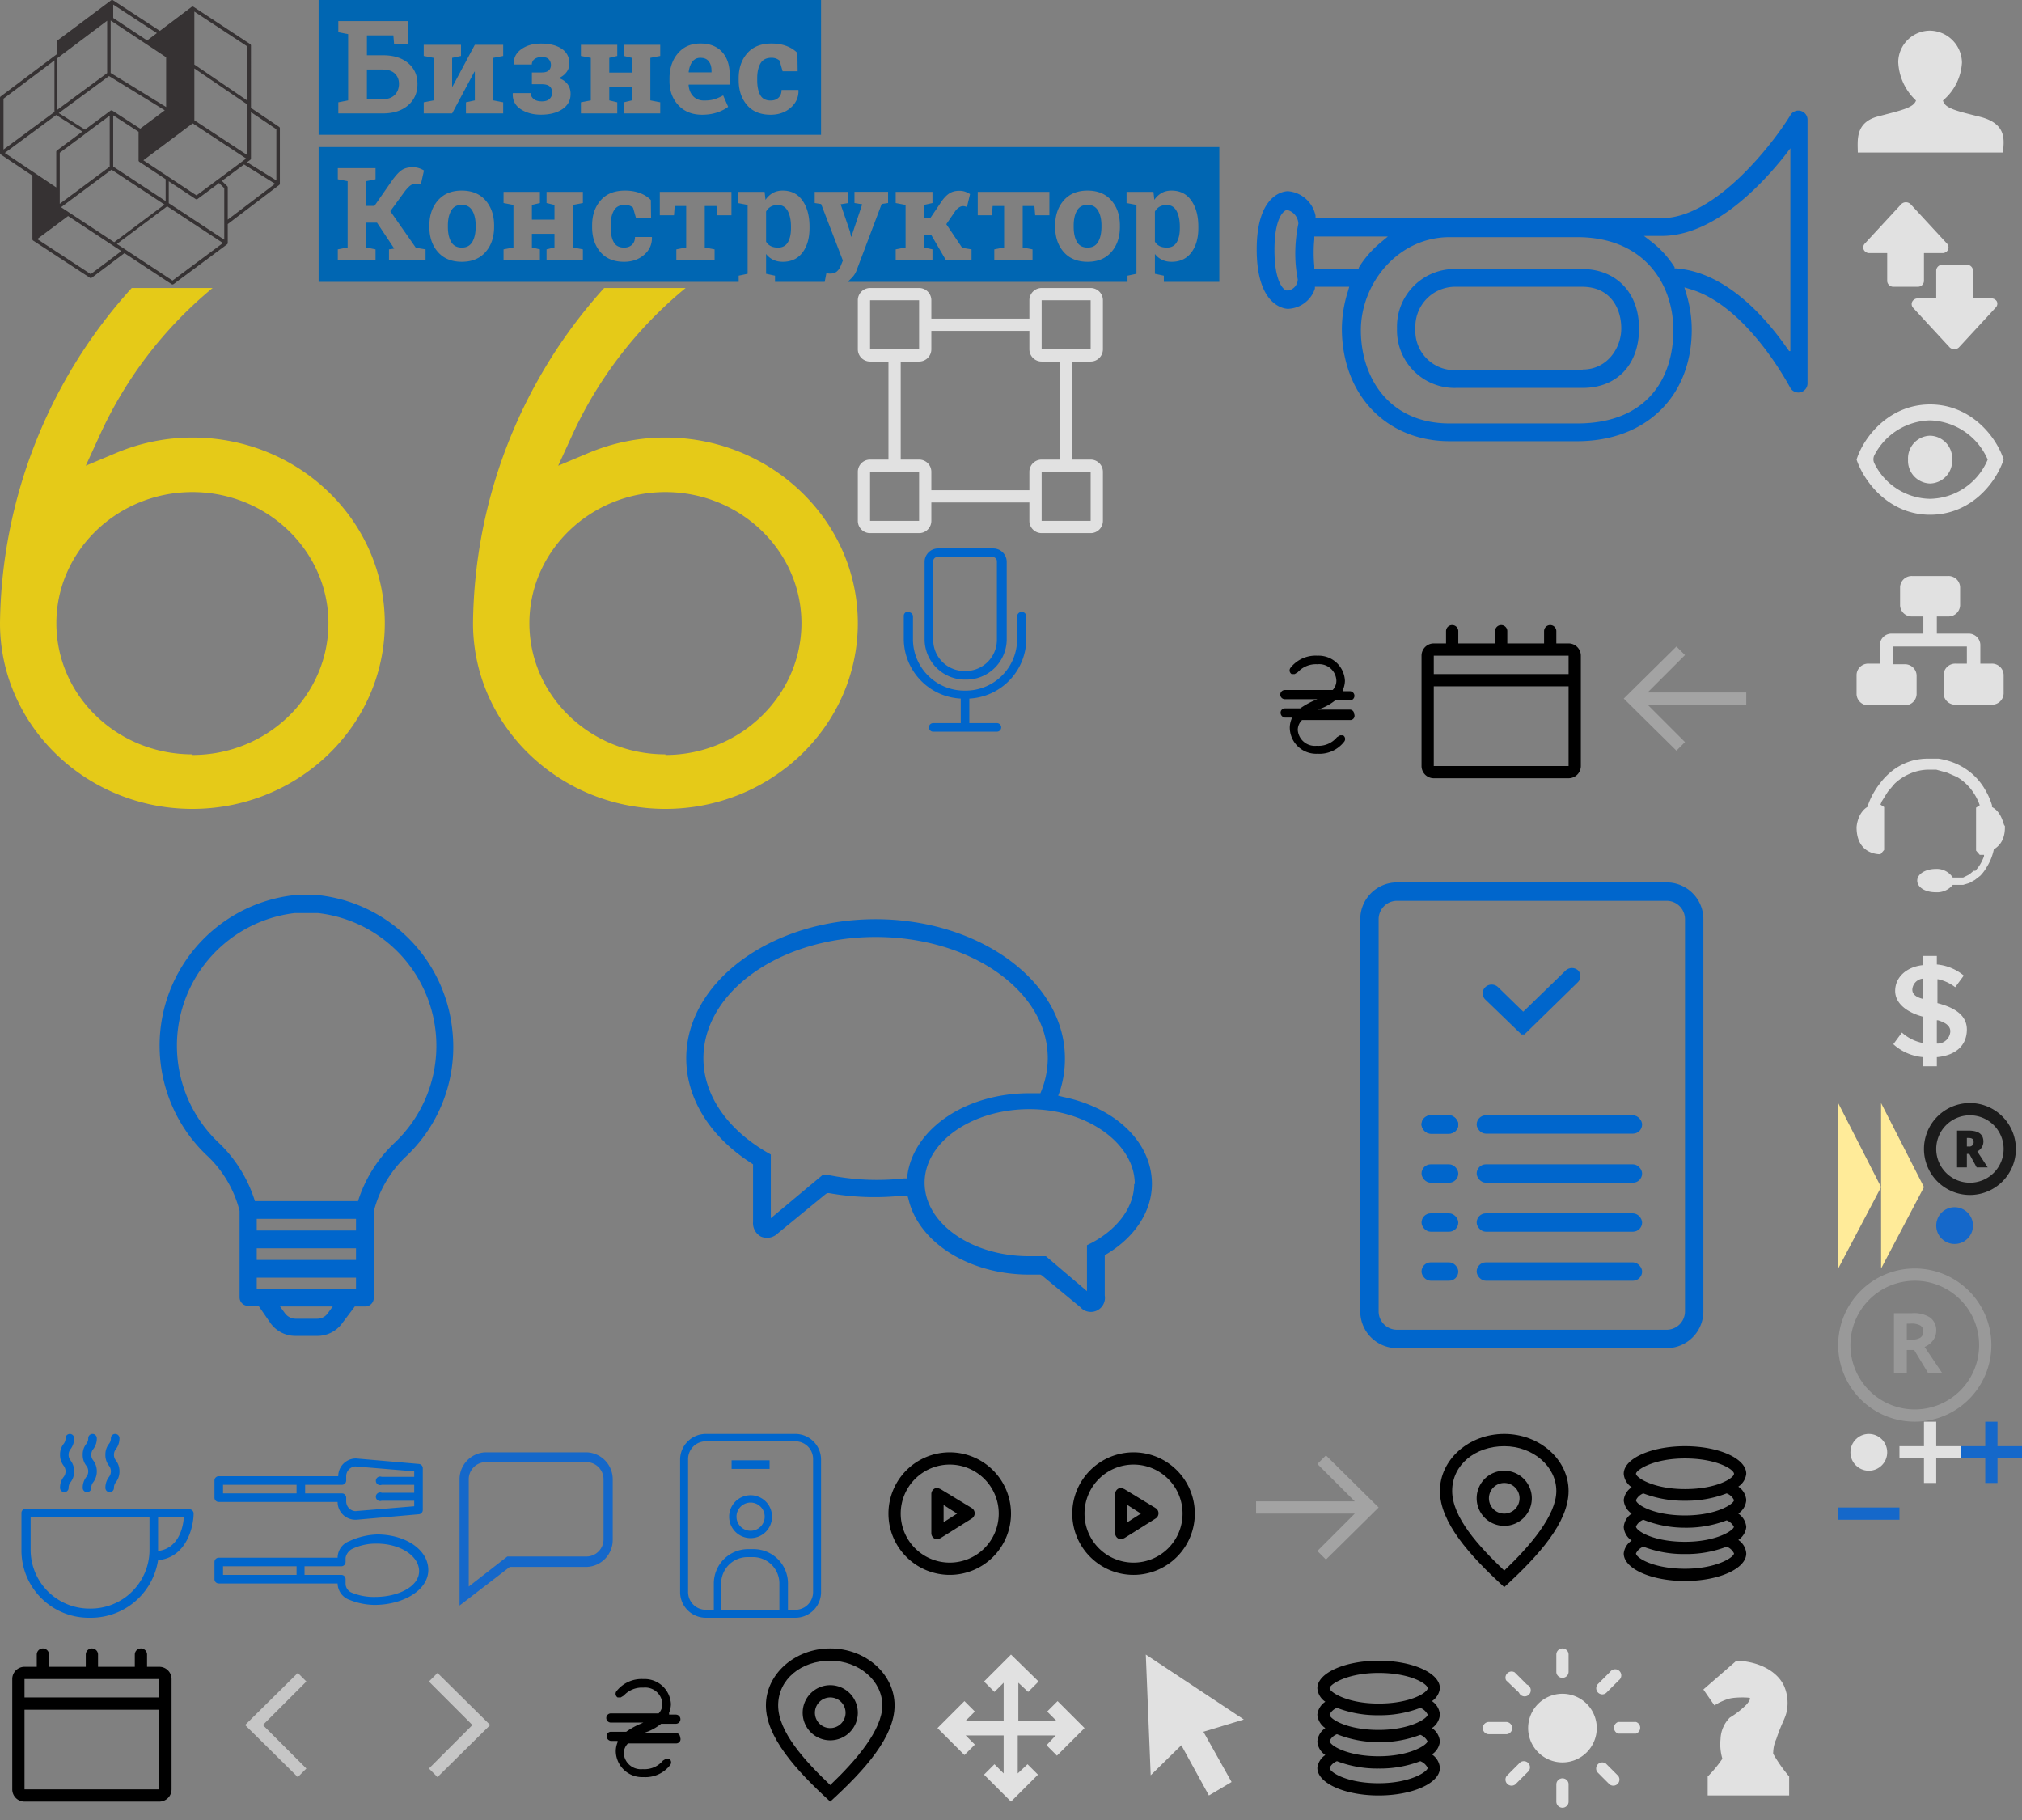 <?xml version="1.0" encoding="utf-8"?><svg width="330" height="297" viewBox="0 0 330 297" xmlns="http://www.w3.org/2000/svg" xmlns:xlink="http://www.w3.org/1999/xlink"><rect x="0" y="0" width="330" height="297" fill="#808080" stroke="none"/><svg width="7" height="27" viewBox="0 0 7 27" id="arrow-yelow-icon" x="307" y="180"><path d="M.006 27L7 13.717 0 0zM0 27" fill="#ffeb99"/></svg><svg width="7" height="27" viewBox="0 0 7 27" id="corner-yellow" x="300" y="180"><path d="M.006 27L7 13.717 0 0zM0 27" fill="#ffeb99"/></svg><svg width="30" height="30" viewBox="0 0 30 30" id="currency" x="200" y="100"><path d="M21 16.5a.7.7 0 0 0-.7-.7h-5.2l.8-.3a8.6 8.6 0 0 0 2-1.2h2.4a.7.7 0 0 0 0-1.5h-1.1v-.3a3.9 3.9 0 0 0 .3-1.4A4.3 4.3 0 0 0 15 7a5.2 5.2 0 0 0-4.4 2 .7.7 0 0 0 .2 1h.5l.5-.3A4 4 0 0 1 15 8.4a2.8 2.8 0 0 1 3.1 2.6 2.2 2.2 0 0 1-.6 1.6H9.7a.7.7 0 0 0 0 1.5H15l-.7.3a12.6 12.6 0 0 0-2.1 1.2H9.7a.7.7 0 0 0-.7.7.8.8 0 0 0 .7.8h1.1v.2a3.9 3.9 0 0 0-.3 1.4A4.3 4.3 0 0 0 15 23a5.1 5.1 0 0 0 4.4-2 .7.7 0 0 0-.2-1h-.5l-.5.3a3.9 3.9 0 0 1-3.3 1.4 2.8 2.8 0 0 1-3.1-2.6 2.3 2.3 0 0 1 .7-1.6h7.8a.7.7 0 0 0 .7-1z"/></svg><svg width="30" height="30" viewBox="0 0 30 30" id="date" x="230" y="100"><path d="M26 5h-2V3a1 1 0 0 0-2 0v2h-6V3a1 1 0 0 0-2 0v2H8V3a1 1 0 0 0-2 0v2H4a2 2 0 0 0-2 2v18a2 2 0 0 0 2 2h22a2 2 0 0 0 2-2V7a2 2 0 0 0-2-2zm0 20H4V12h22v13zm0-15H4V7h22v3z"/></svg><svg width="30" height="30" viewBox="0 0 30 30" id="i-arrow-left-m" x="260" y="100"><path fill="#c6c6c6" opacity=".5" d="M13.6 5.5L15 6.9 8.9 13H25v2H8.9l6.1 6.1-1.4 1.4L5 14l8.6-8.5z"/></svg><svg width="30" height="30" viewBox="0 0 30 30" id="i-arrow-right-m" x="200" y="232"><path fill="#c6c6c6" opacity=".5" d="M16.4 5.5L15 6.9l6.1 6.1H5v2h16.1L15 21.1l1.4 1.4L25 14l-8.6-8.5z"/></svg><svg width="30" height="30" viewBox="0 0 30 30" id="i-date-m" y="267"><path d="M26 5h-2V3a1 1 0 0 0-2 0v2h-6V3a1 1 0 0 0-2 0v2H8V3a1 1 0 0 0-2 0v2H4a2 2 0 0 0-2 2v18a2 2 0 0 0 2 2h22a2 2 0 0 0 2-2V7a2 2 0 0 0-2-2zm0 20H4V12h22v13zm0-15H4V7h22v3z"/></svg><svg width="30" height="30" viewBox="0 0 30 30" id="i-gallery-left" x="30" y="267"><path fill="#c6c6c6" d="M10 14.5L18.6 6 20 7.4l-7.1 7.1 7.1 7.1-1.4 1.4-8.6-8.5z"/></svg><svg width="30" height="30" viewBox="0 0 30 30" id="i-gallery-right" x="60" y="267"><path fill="#c6c6c6" d="M20 14.5L11.4 6 10 7.4l7.1 7.1-7.1 7.1 1.4 1.4 8.6-8.5z"/></svg><svg width="30" height="30" viewBox="0 0 30 30" id="i-griwna-m" x="90" y="267"><path d="M21 16.5a.7.7 0 0 0-.7-.7h-5.2l.8-.3a8.6 8.6 0 0 0 2-1.2h2.4a.7.7 0 0 0 0-1.5h-1.1v-.3a3.9 3.9 0 0 0 .3-1.4A4.3 4.3 0 0 0 15 7a5.2 5.2 0 0 0-4.4 2 .7.7 0 0 0 .2 1h.5l.5-.3A4 4 0 0 1 15 8.4a2.8 2.8 0 0 1 3.1 2.6 2.2 2.2 0 0 1-.6 1.6H9.7a.7.7 0 0 0 0 1.5H15l-.7.3a12.6 12.6 0 0 0-2.1 1.2H9.7a.7.7 0 0 0-.7.7.8.8 0 0 0 .7.8h1.1v.2a3.9 3.9 0 0 0-.3 1.4A4.3 4.3 0 0 0 15 23a5.1 5.1 0 0 0 4.4-2 .7.7 0 0 0-.2-1h-.5l-.5.3a3.9 3.9 0 0 1-3.3 1.4 2.8 2.8 0 0 1-3.1-2.6 2.3 2.3 0 0 1 .7-1.6h7.8a.7.7 0 0 0 .7-1z"/></svg><svg width="30" height="30" viewBox="0 0 30 30" id="i-location-m" x="120" y="267"><path d="M15.5 4c4.7 0 8.5 3.3 8.5 7.3s-4.3 9-8.5 13c-4.2-4-8.5-8.7-8.5-13S10.8 4 15.5 4m0-2C9.7 2 5 6.2 5 11.3S9.8 21.8 15.5 27C21.2 21.8 26 16.4 26 11.3S21.3 2 15.5 2z"/><path d="M15.5 17a4.5 4.5 0 1 1 4.5-4.5 4.5 4.5 0 0 1-4.5 4.5zm0-7a2.5 2.5 0 1 0 2.5 2.5 2.5 2.5 0 0 0-2.5-2.5z"/></svg><svg width="100" height="100" viewBox="0 0 100 100" id="i-materials-1-l" x="200" y="132"><g class="ali-materials-svg" fill="#06c"><path d="M72 15a3 3 0 0 1 3 3v64a3 3 0 0 1-3 3H28a3 3 0 0 1-3-3V18a3 3 0 0 1 3-3h44m0-3H28a6 6 0 0 0-6 6v64a6 6 0 0 0 6 6h44a6 6 0 0 0 6-6V18a6 6 0 0 0-6-6z"/><path d="M57.6 26.4a1.5 1.5 0 0 0-2.1 0l-6.9 6.7-4.1-4a1.5 1.5 0 0 0-2.1 0 1.4 1.4 0 0 0 0 2l5.9 5.7h.5l8.7-8.5a1.4 1.4 0 0 0 .1-1.9z"/><rect x="32" y="50" width="6" height="3" rx="1.5" ry="1.5"/><rect x="32" y="50" width="6" height="3" rx="1.5" ry="1.5"/><rect x="32" y="58" width="6" height="3" rx="1.5" ry="1.5"/><rect x="32" y="66" width="6" height="3" rx="1.5" ry="1.5"/><rect x="32" y="74" width="6" height="3" rx="1.5" ry="1.5"/><rect x="41" y="50" width="27" height="3" rx="1.5" ry="1.5"/><rect x="41" y="58" width="27" height="3" rx="1.5" ry="1.5"/><rect x="41" y="66" width="27" height="3" rx="1.5" ry="1.5"/><rect x="41" y="74" width="27" height="3" rx="1.5" ry="1.5"/></g></svg><svg width="100" height="100" viewBox="0 0 100 100" id="i-materials-2-l" x="200"><path d="M58.2 43.9H37.6a9.4 9.4 0 0 0-9.6 9.7 9.4 9.4 0 0 0 9.7 9.7h20.6c5.6 0 9.2-3.8 9.2-9.7s-3.8-9.7-9.3-9.7zm.2 16.5H37.7a6.4 6.4 0 0 1-6.7-6.8 6.5 6.5 0 0 1 6.6-6.8h20.6c4.7 0 6.4 3.6 6.4 6.8s-2.3 6.7-6.3 6.7zm35.5-42.3a1.5 1.5 0 0 0-1.7.7c-2.8 4.6-12.2 16.8-21 16.8H14.7v-.4a5 5 0 0 0-4.5-4c-.5 0-5.1.3-5.1 9.5s4.5 9.7 5.1 9.7a4.8 4.8 0 0 0 4.4-3.3v-.3h5.6l-.2.7a20.5 20.5 0 0 0-1 6.3C19.1 64.5 26.3 72 36.6 72h20.8c11.2 0 18.7-7.3 18.7-18.2a20.1 20.1 0 0 0-.9-5.9l-.3-1 1 .3c9.4 2.8 16.2 16 16.3 16.1a1.5 1.5 0 0 0 2.8-.7V19.5a1.5 1.5 0 0 0-1.1-1.4zM11.8 45.6a1.9 1.9 0 0 1-1.5 1.8h-.4c-.5-.2-1.9-1.5-1.9-6.6s1.4-6.3 1.9-6.5h.3a2.4 2.4 0 0 1 1.7 2.2 24.4 24.4 0 0 0-.5 4.5 22.2 22.2 0 0 0 .4 4.6zm9.9-1.7h-7.2v-.5a21.5 21.5 0 0 1-.1-2.4 18.6 18.6 0 0 1 .1-1.9v-.5h12l-1.2 1a16.6 16.6 0 0 0-3.5 4zm35.7 25.2H36.6c-10 0-14.5-7.6-14.5-15.2s6-15.2 14.5-15.2h20.8c10.9 0 15.7 7.6 15.7 15.2S69 69.1 57.4 69.1zM92 57.3l-1-1.4c-3.8-5.2-9.9-11.5-17.4-12.1h-.3v-.2a16.4 16.4 0 0 0-3.7-4.1l-1.3-1h2.9c8.4 0 16.1-8.1 20-13l1-1.3v33.1z" fill="#06c"/></svg><svg width="100" height="100" viewBox="0 0 100 100" id="i-materials-3-l" y="132"><path d="M73.8 35.9a24.7 24.7 0 0 0-21.6-21.8h-4.4a24.7 24.7 0 0 0-14.2 42.3 18.6 18.6 0 0 1 5.5 9.2V79.7a1.4 1.4 0 0 0 1.4 1.4h1.7l2 2.9a5 5 0 0 0 4 2h3.6a5 5 0 0 0 4-2l2.1-2.8h1.7a1.4 1.4 0 0 0 1.4-1.4V65.7a18.6 18.6 0 0 1 5.5-9.2 24.6 24.6 0 0 0 7.3-20.6zM53.5 82.3a2.1 2.1 0 0 1-1.7.9h-3.6a2.2 2.2 0 0 1-1.7-.9l-.8-1.1h8.6zm4.6-5.8v1.9H41.9v-1.9h16.2zm-16.2-2.9v-1.9h16.2v1.9H41.9zm0-4.8v-1.9h16.2v1.9H41.9zM58.4 64H41.6a22.2 22.2 0 0 0-6.1-9.7A21.8 21.8 0 0 1 48.1 17h3.8a21.8 21.8 0 0 1 12.6 37.4 22.2 22.2 0 0 0-6.1 9.7z" fill="#06c"/></svg><svg width="100" height="100" viewBox="0 0 100 100" id="i-materials-4-l" x="100" y="132"><path d="M22.9 67.4a2.5 2.5 0 0 0 1.3 2.4 2.5 2.5 0 0 0 2.7-.5l7.8-6.4.3-.2h.3a42.5 42.5 0 0 0 12.1.4h.7l.2.7C50 70.8 58.2 76 68 76h1.8l.2.1 6.3 5.2a2.3 2.3 0 0 0 4-1.9v-6.6l.4-.2c4.6-2.8 7.3-7 7.3-11.4 0-6.7-5.8-12.4-14.5-14.2l-.8-.2.3-.8a17.2 17.2 0 0 0 .8-5.3C73.8 28.2 59.9 18 42.9 18S12 28.2 12 40.7c0 6.6 3.9 12.8 10.6 17.1l.3.2v9.4zm62.2-6.2c0 3.7-2.6 7.3-6.9 9.6l-.8.4v7.5L70.7 73H68c-9.5 0-17.1-5.4-17.1-12S58.6 49 68 49s17.2 5.6 17.2 12.2zM14.8 40.7c0-10.9 12.6-19.8 28.1-19.8S71 29.7 71 40.7a14.4 14.4 0 0 1-1 5.2l-.2.5H68c-10.3 0-18.8 5.7-19.9 13.3v.6h-.6a39.6 39.6 0 0 1-12.5-.6h-.7l-8.5 7.1V56.4l-.7-.4c-6.5-3.8-10.3-9.4-10.3-15.3z" fill="#06c"/></svg><svg width="10" height="10" viewBox="0 0 10 10" id="i-minus-s" x="300" y="242"><path d="M10 6V4H0v2h10z" fill="#1568ca"/></svg><svg width="30" height="30" viewBox="0 0 30 30" id="i-play-m" x="170" y="232"><path d="M15 7a8 8 0 1 1-8 8 8 8 0 0 1 8-8m0-2a10 10 0 1 0 10 10A10 10 0 0 0 15 5z"/><path d="M14 13.6l2.2 1.4-2.2 1.4v-2.8m-1-2.8a1 1 0 0 0-1 1v6.4a1 1 0 0 0 1 1l.5-.2 5.1-3.2a1 1 0 0 0 0-1.7L13.5 11l-.5-.2z"/></svg><svg width="10" height="10" viewBox="0 0 10 10" id="i-plus-active-s" x="320" y="232"><path fill="#1568ca" d="M10 4H6V0H4v4H0v2h4v4h2V6h4V4z"/></svg><svg width="10" height="10" viewBox="0 0 10 10" id="i-plus-s" x="310" y="232"><path fill="#e1e1e1" d="M10 4H6V0H4v4H0v2h4v4h2V6h4V4z"/></svg><svg width="30" height="30" viewBox="0 0 30 30" id="i-price-m" x="260" y="232"><path d="M25 12.8a2.9 2.9 0 0 0-1.3-2.2A2.9 2.9 0 0 0 25 8.5C25 6 20.5 4 15 4S5 6 5 8.5a2.9 2.9 0 0 0 1.3 2.2A2.9 2.9 0 0 0 5 12.8 2.9 2.9 0 0 0 6.3 15 2.9 2.9 0 0 0 5 17.2a2.9 2.9 0 0 0 1.3 2.2A2.9 2.9 0 0 0 5 21.5C5 24 9.5 26 15 26s10-2 10-4.5a2.9 2.9 0 0 0-1.3-2.2 2.9 2.9 0 0 0 1.3-2.1 2.9 2.9 0 0 0-1.3-2.2 2.9 2.9 0 0 0 1.3-2.2zM15 6c5.2 0 8 1.8 8 2.5S20.2 11 15 11 7 9.1 7 8.5 9.8 6 15 6zm0 6.9a18.3 18.3 0 0 0 6.8-1.2 2.2 2.2 0 0 1 1.2 1.1c0 .6-2.8 2.5-8 2.5s-8-1.8-8-2.5a2.2 2.2 0 0 1 1.2-1.1 18.3 18.3 0 0 0 6.8 1.2zm8 8.6c0 .6-2.8 2.5-8 2.5s-8-1.8-8-2.5a2.2 2.2 0 0 1 1.2-1.1 18.3 18.3 0 0 0 6.8 1.2 18.3 18.3 0 0 0 6.8-1.2 2.2 2.2 0 0 1 1.2 1.1zm0-4.4c0 .6-2.8 2.5-8 2.5s-8-1.8-8-2.5A2.2 2.2 0 0 1 8.2 16a18.3 18.3 0 0 0 6.8 1.3 18.3 18.3 0 0 0 6.8-1.2 2.2 2.2 0 0 1 1.2 1.1z"/></svg><svg width="35" height="35" viewBox="0 0 35 35" id="i-program-1-l" x="105" y="232"><title>i-program-1-l</title><path d="M20.6 6.3h-6.2v1.4h6.2V6.3zM17.5 12a3.5 3.5 0 1 0 3.5 3.5 3.5 3.5 0 0 0-3.5-3.5zm0 5.8a2.3 2.3 0 1 1 2.3-2.3 2.3 2.3 0 0 1-2.3 2.3zM24.8 2H10.2A4.2 4.2 0 0 0 6 6.1v21.8a4.2 4.2 0 0 0 4.2 4.1h14.6a4.2 4.2 0 0 0 4.2-4.1V6.1A4.2 4.2 0 0 0 24.8 2zm-2.5 28.7h-9.6v-4.3a4.3 4.3 0 0 1 4.3-4.3h.9a4.3 4.3 0 0 1 4.3 4.3v4.3zm5.4-2.9a2.9 2.9 0 0 1-2.9 2.9h-1.2v-4.3a5.6 5.6 0 0 0-5.6-5.6h-.9a5.6 5.6 0 0 0-5.6 5.6v4.3h-1.3a2.9 2.9 0 0 1-2.9-2.9V6.1a2.9 2.9 0 0 1 2.9-2.9h14.6a2.9 2.9 0 0 1 2.9 2.9v21.8z" fill="#06c"/></svg><svg width="35" height="35" viewBox="0 0 35 35" id="i-program-2-l" x="140" y="87"><title>i-program-2-l</title><path d="M13.1 2.5a2.2 2.2 0 0 0-2.2 2.1v12.9a6.6 6.6 0 0 0 6.7 6.4 6.6 6.6 0 0 0 6.7-6.4V4.6a2.2 2.2 0 0 0-2.2-2.1h-9zm0 1.4H22a.7.7 0 0 1 .7.7v12.9a5.1 5.1 0 0 1-5.2 5 5.1 5.1 0 0 1-5.2-5V4.6a.7.7 0 0 1 .8-.7zm-4.9 8.9a.7.7 0 0 0-.7.7v3.9a9.8 9.8 0 0 0 9.3 9.6v4h-4.5a.7.7 0 1 0 0 1.4h10.4a.7.7 0 1 0 0-1.4h-4.5v-4a9.8 9.8 0 0 0 9.3-9.6v-3.8a.7.7 0 0 0-1.5 0v3.9a8.4 8.4 0 0 1-8.5 8.2A8.4 8.4 0 0 1 9 17.5v-3.9a.7.7 0 0 0-.7-.7h-.1z" fill="#06c"/></svg><svg width="35" height="35" viewBox="0 0 35 35" id="i-program-3-l" y="232"><title>i-program-3-l</title><path d="M31.3 14.4l-.5-.2H4.2a.7.7 0 0 0-.7.7v6.2A11 11 0 0 0 14.7 32a11.1 11.1 0 0 0 11.1-9.4c4.5-.4 5.8-5.2 5.8-7.7a.8.8 0 0 0-.3-.5zm-6.9 6.7a9.6 9.6 0 0 1-9.7 9.4A9.6 9.6 0 0 1 5 21.1v-5.5h19.4v5.5zm1.4 0v-5.5H30c-.1 1.7-.9 5.1-4.2 5.5zm-16-10.3a.7.7 0 1 0 1.4 0 1.4 1.4 0 0 1 .3-.9 2.8 2.8 0 0 0 .6-1.8 2.9 2.9 0 0 0-.6-1.8 1.4 1.4 0 0 1-.3-.9 1.4 1.4 0 0 1 .3-.9 2.9 2.9 0 0 0 .6-1.8.7.7 0 1 0-1.4 0 1.4 1.4 0 0 1-.3.9 2.8 2.8 0 0 0-.6 1.8 2.9 2.9 0 0 0 .6 1.8 1.5 1.5 0 0 1 0 1.8 2.8 2.8 0 0 0-.6 1.8zm4.6-2.7a1.4 1.4 0 0 1-.3.9 2.9 2.9 0 0 0-.6 1.8.7.7 0 1 0 1.4 0 1.4 1.4 0 0 1 .3-.9 2.9 2.9 0 0 0 .6-1.8 2.9 2.9 0 0 0-.6-1.8 1.4 1.4 0 0 1-.3-.9 1.4 1.4 0 0 1 .3-.9 2.8 2.8 0 0 0 .6-1.8.7.7 0 1 0-1.4 0 1.4 1.4 0 0 1-.3.9 2.8 2.8 0 0 0-.6 1.8 2.8 2.8 0 0 0 .6 1.8 1.4 1.4 0 0 1 .3.9zm2.8 2.7a.7.7 0 1 0 1.4 0 1.4 1.4 0 0 1 .3-.9 2.9 2.9 0 0 0 .6-1.8 2.9 2.9 0 0 0-.6-1.8 1.4 1.4 0 0 1-.3-.9 1.4 1.4 0 0 1 .3-.9 2.9 2.9 0 0 0 .6-1.8.7.7 0 1 0-1.4 0 1.4 1.4 0 0 1-.3.9 2.8 2.8 0 0 0-.6 1.8 2.8 2.8 0 0 0 .6 1.8 1.5 1.5 0 0 1 0 1.8 2.9 2.9 0 0 0-.6 1.8z" fill="#06c"/></svg><svg width="35" height="35" viewBox="0 0 35 35" id="i-program-4-l" x="35" y="232"><title>i-program-4-l</title><path d="M.7 13.1h19.4a2.9 2.9 0 0 0 3 2.9h.1l10.2-.9a.7.7 0 0 0 .6-.7V7.6a.7.7 0 0 0-.6-.7L23.1 6a2.9 2.9 0 0 0-2.9 2.9H.7a.7.7 0 0 0-.7.7v2.8a.7.7 0 0 0 .7.7zm14.1-2.8h6a.7.7 0 0 0 .7-.7v-.7A1.6 1.6 0 0 1 23 7.3l9.6.8V9h-5.3a.7.7 0 1 0 0 1.3h5.3v1.3h-5.3a.7.7 0 1 0 0 1.3h5.3v.9l-9.6.8a1.6 1.6 0 0 1-1.5-1.6v-.6a.7.7 0 0 0-.7-.7h-6v-1.4zm-13.4 0h12v1.4h-12v-1.4zm25.2 8.1a11.7 11.7 0 0 0-4.6 1.1 2.9 2.9 0 0 0-1.9 2.7H.7a.7.7 0 0 0-.7.7v2.8a.7.7 0 0 0 .7.7h19.4a2.9 2.9 0 0 0 2 2.7 11.3 11.3 0 0 0 4 .8c4.7 0 8.8-2.4 8.8-5.7s-3.7-5.8-8.4-5.8zM13.4 25h-12v-1.4h12V25zm12.8 3.6a9.5 9.5 0 0 1-3.8-.7 1.6 1.6 0 0 1-1-1.4v-.8a.7.7 0 0 0-.7-.7h-6v-1.4h6a.7.7 0 0 0 .7-.7v-.7a2.1 2.1 0 0 1 1-1.4 9 9 0 0 1 4.1-.9c3.8 0 6.9 2 6.9 4.5s-3.4 4.2-7.2 4.2z" fill="#06c"/></svg><svg width="35" height="35" viewBox="0 0 35 35" id="i-program-5-l" x="70" y="232"><title>i-program-5-l</title><path d="M25.8 5H9.2A4.4 4.4 0 0 0 5 9.4V30l8.2-6.3h12.6a4.4 4.4 0 0 0 4.2-4.4V9.4A4.4 4.4 0 0 0 25.8 5zM6.5 26.9V9.4a2.8 2.8 0 0 1 2.7-2.8h16.6a2.8 2.8 0 0 1 2.7 2.8v9.8a2.8 2.8 0 0 1-2.7 2.8h-13z" fill="#1568ca"/></svg><svg width="10" height="10" viewBox="0 0 10 10" id="i-program-bullet" x="300" y="232"><circle cx="5" cy="5" r="3" fill="#e1e1e1"/></svg><svg width="10" height="10" viewBox="0 0 10 10" id="i-program-bullet-active" x="314" y="195"><circle cx="5" cy="5" r="3" fill="#1568ca"/></svg><svg width="140" height="85" viewBox="0 0 140 85" id="i-quote-o" y="47"><path d="M31.4 24.4A32.1 32.1 0 0 0 19 26.9L14 29l2.2-4.8A67.3 67.3 0 0 1 34.7 0H21.5A82.8 82.8 0 0 0 0 54.7C0 71.4 14.1 85 31.4 85s31.4-13.6 31.4-30.3-14-30.3-31.4-30.3zm0 51.7c-12.3 0-22.2-9.6-22.2-21.4s10-21.4 22.2-21.4 22.2 9.6 22.2 21.4-9.9 21.5-22.2 21.5zM108.6 24.4a32.1 32.1 0 0 0-12.5 2.5l-5 2.1 2.2-4.8A67.3 67.3 0 0 1 111.9 0H98.6a82.8 82.8 0 0 0-21.4 54.7c0 16.7 14.1 30.3 31.4 30.3S140 71.4 140 54.7s-14.1-30.3-31.4-30.3zm0 51.7c-12.3 0-22.2-9.6-22.2-21.4s10-21.4 22.2-21.4 22.2 9.6 22.2 21.4-10 21.5-22.2 21.5z" fill="#e5ca18"/></svg><svg width="25" height="25" viewBox="0 0 25 25" id="i-reserved-o" x="300" y="207"><path d="M12.5 2A10.5 10.5 0 1 1 2 12.5 10.5 10.5 0 0 1 12.5 2m0-2A12.5 12.5 0 1 0 25 12.5 12.5 12.5 0 0 0 12.5 0z" fill="#fff" opacity=".2"/><path d="M11.2 13.3v3.8H9.1V7.3H12a4.9 4.9 0 0 1 3 .7 2.6 2.6 0 0 1 1 2.2 2.6 2.6 0 0 1-.5 1.5 3.2 3.2 0 0 1-1.4 1.1l2.9 4.3h-2.3l-2.3-3.8h-1.2zm0-1.7h.7a2.6 2.6 0 0 0 1.5-.3 1.2 1.2 0 0 0 .5-1 1.1 1.1 0 0 0-.5-1 2.9 2.9 0 0 0-1.6-.3h-.6v2.7z" fill="#fff" opacity=".2"/></svg><svg width="15" height="15" viewBox="0 0 15 15" id="i-reserved-s" x="314" y="180"><path d="M7.5 2A5.5 5.5 0 1 1 2 7.5 5.5 5.5 0 0 1 7.5 2m0-2A7.5 7.5 0 1 0 15 7.5 7.5 7.5 0 0 0 7.5 0z" fill="#1b1b1b"/><path d="M7 8.3v2.2H5.4v-6h1.9q2.4 0 2.4 1.8a1.8 1.8 0 0 1-1 1.6l1.7 2.6H8.6L7.4 8.3H7zm0-1.2h.3a.7.7 0 0 0 .8-.8q0-.6-.8-.6H7v1.4z" fill="#1b1b1b"/></svg><svg width="30" height="30" viewBox="0 0 30 30" id="i-results-1-m" x="300"><path d="M23.3 19.1c-4-1-5.9-1.4-6.2-2.7a8.7 8.7 0 0 0 3.1-6.2A5.3 5.3 0 0 0 15 5a5.2 5.2 0 0 0-5.2 5.1 9.1 9.1 0 0 0 2.9 6.3c-.4 1.2-2.4 1.6-6.2 2.6s-3.3 4-3.3 5.9h23.7c.1-1.8.8-4.6-3.6-5.8z" fill="#e1e1e1"/></svg><svg width="30" height="30" viewBox="0 0 30 30" id="i-results-10-m" x="300" y="30"><path d="M14 15.9v-4.6h3a1 1 0 0 0 .9-.5.9.9 0 0 0-.1-1l-6-6.5a1.1 1.1 0 0 0-1.5 0l-6 6.5a.9.9 0 0 0-.1 1 1 1 0 0 0 .9.5H8v4.6a1 1 0 0 0 1 .9h4a1 1 0 0 0 1-.9zm11.9 3.3a1 1 0 0 0-.9-.5h-3v-4.6a1 1 0 0 0-1-.9h-4a1 1 0 0 0-1 .9v4.6h-3a1 1 0 0 0-.9.5.9.9 0 0 0 .1 1l6 6.5a1.1 1.1 0 0 0 1.5 0l6-6.5a.9.9 0 0 0 .2-1z" fill="#e1e1e1"/></svg><svg width="30" height="30" viewBox="0 0 30 30" id="i-results-2-m" x="300" y="60"><path d="M15 6C8.4 6 4.2 11.2 3 15c1.3 3.8 5.4 9 12 9s10.7-5.1 12-9c-1.2-3.8-5.4-9-12-9zm0 15.4a10.3 10.3 0 0 1-9.1-5.8 1.5 1.5 0 0 1 0-1.3A10.5 10.5 0 0 1 15 8.6a10.6 10.6 0 0 1 9.4 6.4 10.4 10.4 0 0 1-9.4 6.4zm0-10.3a3.7 3.7 0 0 0-3.6 3.9 3.7 3.7 0 0 0 3.6 3.9 3.7 3.7 0 0 0 3.6-3.9 3.7 3.7 0 0 0-3.6-3.9z" fill="#e1e1e1"/></svg><svg width="30" height="30" viewBox="0 0 30 30" id="i-results-3-m" x="300" y="90"><path d="M9 15.5v2.9h1.8a1.9 1.9 0 0 1 2 1.8v3.1a1.9 1.9 0 0 1-2 1.8H5a1.9 1.9 0 0 1-2-1.8v-3.2a1.9 1.9 0 0 1 2-1.8h1.8v-3.1a1.9 1.9 0 0 1 2-1.8h5.1v-2.8h-1.8a1.9 1.9 0 0 1-2-1.8v-3a1.9 1.9 0 0 1 2-1.8h5.8a1.9 1.9 0 0 1 2 1.8v3a1.9 1.9 0 0 1-2 1.8h-1.8v2.8h5.1a1.9 1.9 0 0 1 2 1.8v3.1H25a1.9 1.9 0 0 1 2 1.8v3.1a1.9 1.9 0 0 1-2 1.8h-5.8a1.9 1.9 0 0 1-2-1.8v-3.1a1.9 1.9 0 0 1 2-1.8H21v-2.8H9z" fill="#e1e1e1"/></svg><svg width="30" height="30" viewBox="0 0 30 30" id="i-results-4-m" x="300" y="120"><path d="M25.1 11.7v-.3A11.6 11.6 0 0 0 24 8.9a10 10 0 0 0-2.6-3 10.6 10.6 0 0 0-2.2-1.3 11.9 11.9 0 0 0-2.8-.8h-1.6a9.9 9.9 0 0 0-2.6.3 9.6 9.6 0 0 0-3.4 1.7A11.5 11.5 0 0 0 7 7.6a13.6 13.6 0 0 0-1.6 2.5 10.1 10.1 0 0 0-.5 1.2v.3C3.1 12.6 3 15 3 15c0 4.6 3.9 4.4 3.9 4.4l.6-.7v-7l-.6-.4.2-.5 1-1.6 1.1-1.3a8.3 8.3 0 0 1 2.4-1.6 7.8 7.8 0 0 1 3.3-.7H16l1.8.5 1.6.7a8.3 8.3 0 0 1 2.2 1.9 9.1 9.1 0 0 1 1.5 2.7l-.6.4v7l.6.7h.7v.2a6.9 6.9 0 0 1-1 1.9l-.4.5h-.3l-.7.6-1 .5h-1.7a3.1 3.1 0 0 0-2.8-1.4c-1.6 0-3 .8-3 1.9s1.3 1.9 3 1.9a3.3 3.3 0 0 0 2.8-1.2h1.7l1-.3.9-.5.9-.7a7.3 7.3 0 0 0 1.1-1.5 8 8 0 0 0 .8-1.7 7.4 7.4 0 0 0 .3-1.1c1-.6 1.9-1.7 1.8-3.9-.2.4-.3-2.1-2.1-3z" fill="#e1e1e1"/></svg><svg width="30" height="30" viewBox="0 0 30 30" id="i-results-5-m" x="300" y="150"><path d="M16.2 13.7V9.8h.1a6.9 6.9 0 0 1 2.8 1.3l1.4-1.9a8 8 0 0 0-4.3-1.8h-.1V6h-2.3v1.5c-2.7.3-4.5 2-4.5 4.2s2.2 3.6 4.5 4.2v4.3a7.1 7.1 0 0 1-3.4-1.7L9 20.4a8.2 8.2 0 0 0 4.8 2.1V24h2.3v-1.5h.1c3-.3 4.8-1.9 4.8-4.5s-2.5-3.7-4.8-4.3zm-4.1-2.2a1.9 1.9 0 0 1 1.7-1.8V13c-.8-.2-1.7-.6-1.7-1.5zm4.2 8.8h-.2v-3.8h.2c1 .3 2 .8 2 1.8a2.1 2.1 0 0 1-2 2z" fill="#e1e1e1"/></svg><svg width="30" height="30" viewBox="0 0 30 30" id="i-results-6-m" x="270" y="267"><path d="M19.4 19.2a24.3 24.3 0 0 0 2.6 3.7V26H8.7v-3.1a19.2 19.2 0 0 0 2.4-2.9 8.3 8.3 0 0 1-.3-3.2 5.2 5.2 0 0 1 1.5-3.5 14.7 14.7 0 0 0 2.7-2.1c.7-.8.6-1 .6-1.1s-2.2-.2-3.4.1a9.5 9.5 0 0 0-2.4 1.1L8 8.7 13.4 4c3.6.1 6.7 1.7 7.8 4.2a7 7 0 0 1 .4 4.1c-.3 1.3-.8 1.8-1.7 4.5a5.5 5.5 0 0 0-.5 2.1.9.9 0 0 0 0 .3z" fill="#e1e1e1"/></svg><svg width="30" height="30" viewBox="0 0 30 30" id="i-results-7-m" x="240" y="267"><path d="M15 9.4a5.6 5.6 0 1 0 5.6 5.6A5.6 5.6 0 0 0 15 9.4zm0-2.6a1 1 0 0 0 1-1V3a1 1 0 1 0-2 0v2.9a1 1 0 0 0 1 .9zm0 16.4a1 1 0 0 0-1 1V27a1 1 0 0 0 2 0v-2.9a1 1 0 0 0-1-.9zM27 14h-2.9a1 1 0 0 0 0 1.9H27a1 1 0 0 0 0-1.9zM6.8 15a1 1 0 0 0-1-1H3a1 1 0 0 0 0 2h2.9a1 1 0 0 0 .9-1zm15.3 5.8a1 1 0 0 0-1.4 1.4l2 2a1 1 0 0 0 1.4-1.4zM7.9 9.2a1 1 0 1 0 1.3-1.3l-2-2a1 1 0 0 0-1.4 1.3zm0 11.6l-2 2a1 1 0 0 0 1.4 1.4l2-2a1 1 0 1 0-1.4-1.4zM21.5 9.5a1 1 0 0 0 .7-.3l2-2a1 1 0 1 0-1.4-1.4l-2 2a1 1 0 0 0 .7 1.7z" fill="#e1e1e1"/></svg><svg width="30" height="30" viewBox="0 0 30 30" id="i-results-8-m" x="180" y="267"><path d="M23 13.6L7 3l.8 19.7 5-4.9 4.5 8.2 3.7-2.2-4.6-8.2z" fill="#e1e1e1"/></svg><svg width="30" height="30" viewBox="0 0 30 30" id="i-results-9-m" x="150" y="267"><path d="M22.6 10.6l-1.7 1.7 1.5 1.5h-6.2V7.6l1.6 1.5 1.7-1.7L15 3l-4.4 4.4 1.7 1.7 1.5-1.5v6.2H7.6l1.5-1.5-1.7-1.7L3 15l4.4 4.4 1.7-1.7-1.5-1.5h6.2v6.2l-1.5-1.5-1.7 1.7L15 27l4.4-4.4-1.7-1.7-1.6 1.5v-6.2h6.2l-1.5 1.6 1.7 1.7L27 15z" fill="#e1e1e1"/></svg><svg width="40" height="40" viewBox="0 0 40 40" id="i-scheme-o" x="140" y="47"><path d="M38 12a2 2 0 0 0 2-2V2a2 2 0 0 0-2-2h-8a2 2 0 0 0-2 2v3H12V2a2 2 0 0 0-2-2H2a2 2 0 0 0-2 2v8a2 2 0 0 0 2 2h3v16H2a2 2 0 0 0-2 2v8a2 2 0 0 0 2 2h8a2 2 0 0 0 2-2v-3h16v3a2 2 0 0 0 2 2h8a2 2 0 0 0 2-2v-8a2 2 0 0 0-2-2h-3V12h3zM30 2h8v8h-8V2zM2 2h8v8H2V2zm0 36v-8h8v8H2zm36 0h-8v-8h8v8zm-5-10h-3a2 2 0 0 0-2 2v3H12v-3a2 2 0 0 0-2-2H7V12h3a2 2 0 0 0 2-2V7h16v3a2 2 0 0 0 2 2h3v16z" fill="#e1e1e1"/></svg><svg width="30" height="30" viewBox="0 0 30 30" id="location" x="230" y="232"><path d="M15.5 4c4.7 0 8.5 3.3 8.5 7.3s-4.3 9-8.5 13c-4.2-4-8.5-8.7-8.5-13S10.8 4 15.5 4m0-2C9.7 2 5 6.2 5 11.3S9.8 21.8 15.5 27C21.2 21.8 26 16.4 26 11.3S21.3 2 15.5 2z"/><path d="M15.5 17a4.5 4.5 0 1 1 4.5-4.5 4.5 4.5 0 0 1-4.5 4.5zm0-7a2.5 2.5 0 1 0 2.5 2.5 2.5 2.5 0 0 0-2.5-2.5z"/></svg><svg width="200" height="47" viewBox="0 0 200 47" id="logo"><defs><path id="bqa" d="M0 0h200v46H0z"/></defs><clipPath id="bqb"><use xlink:href="#bqa" overflow="visible"/></clipPath><path clip-path="url(#bqb)" fill="#0066B2" d="M114.316 9.432c-.559 0-1.001.214-1.325.642s-.524.99-.6 1.687l.031.051h3.705v-.269c0-.642-.15-1.154-.45-1.537-.3-.382-.754-.574-1.361-.574m-51.848 1.915h-2.587v4.843h2.587c.849 0 1.503-.236 1.961-.709.459-.472.688-1.071.688-1.795 0-.69-.227-1.253-.683-1.687-.455-.435-1.111-.652-1.966-.652"/><path clip-path="url(#bqb)" fill="#0066B2" d="M52 22h82V0H52v22zm14.598-4.812c-1.022.88-2.398 1.32-4.129 1.32h-7.255v-1.811l1.604-.311V5.572l-1.604-.311V3.44h11.425v3.819h-2.318l-.124-1.49h-4.316v3.249h2.588c1.745 0 3.125.426 4.139 1.278 1.015.852 1.522 1.989 1.522 3.41 0 1.442-.511 2.603-1.532 3.482m15.523-8.056l-1.604.311v6.943l1.604.311v1.811h-6.074v-1.811l1.448-.311v-4.688l-.062-.01-3.643 6.82h-4.636v-1.811l1.614-.311V9.443l-1.614-.311V7.311h6.085v1.821l-1.449.311v4.667l.063.01 3.642-6.809h4.626v1.821zm9.661 8.683c-.894.6-2.061.9-3.503.9-1.277 0-2.372-.297-3.286-.89-.914-.594-1.351-1.449-1.309-2.567l.01-.061h2.929c0 .386.159.707.476.962.317.255.766.383 1.346.383.558 0 .975-.135 1.251-.404.276-.269.414-.6.414-.994 0-.482-.138-.836-.414-1.06-.276-.224-.7-.337-1.273-.337h-1.614v-1.924h1.614c.511 0 .887-.107 1.129-.321.241-.214.362-.518.362-.911a1.29 1.29 0 0 0-.347-.911c-.231-.248-.609-.372-1.133-.372-.49 0-.885.11-1.185.331-.3.221-.45.518-.45.89H83.87l-.021-.062c-.041-1 .366-1.809 1.221-2.427.856-.617 1.925-.926 3.209-.926 1.434 0 2.568.283 3.4.848.831.566 1.246 1.37 1.246 2.412 0 .503-.152.964-.455 1.382-.304.417-.724.746-1.263.988.621.22 1.095.55 1.423.988s.492.974.492 1.609c0 1.049-.447 1.874-1.34 2.474m15.973-8.683l-1.614.311v6.943l1.614.311v1.811h-5.929v-1.811l1.293-.311v-2.225h-3.684v2.225l1.304.311v1.811h-5.93v-1.811l1.615-.311V9.443l-1.615-.311V7.311h5.93v1.821l-1.304.311v2.4h3.684v-2.4l-1.293-.311V7.311h5.929v1.821zm11.332 4.678h-6.685l-.02.062c.055.738.301 1.345.739 1.821s1.034.714 1.786.714c.668 0 1.224-.067 1.665-.201a7.757 7.757 0 0 0 1.45-.637l.817 1.863c-.462.365-1.061.672-1.795.921-.735.248-1.555.372-2.458.372-1.614 0-2.905-.517-3.871-1.552s-1.449-2.349-1.449-3.943v-.414c0-1.662.457-3.032 1.371-4.108.914-1.077 2.141-1.611 3.68-1.604 1.511 0 2.683.455 3.519 1.365.834.911 1.251 2.143 1.251 3.695v1.646zm9.956 3.772c-.876.762-1.966 1.143-3.27 1.143-1.67 0-2.957-.528-3.86-1.583-.905-1.056-1.356-2.411-1.356-4.067v-.31c0-1.649.464-3.005 1.392-4.068.928-1.062 2.25-1.593 3.969-1.593.903 0 1.714.134 2.432.403.717.269 1.314.649 1.79 1.139l.042 2.99h-2.454l-.496-1.749a1.927 1.927 0 0 0-.559-.325 2.05 2.05 0 0 0-.755-.13c-.856 0-1.46.311-1.812.932-.351.62-.527 1.421-.527 2.401v.31c0 1 .161 1.806.486 2.416.324.611.894.916 1.708.916.537 0 .969-.156 1.293-.471.325-.314.487-.733.487-1.257h2.732l.031.062c.027 1.131-.397 2.079-1.273 2.841M52 24v22h68.557v-1.012l1.459-.31V33.439l-1.615-.31v-1.822h4.388l.145 1.305a3.589 3.589 0 0 1 1.19-1.118c.462-.262 1-.393 1.615-.393 1.387 0 2.462.541 3.229 1.624.765 1.083 1.148 2.508 1.148 4.274v.217c0 1.657-.383 2.988-1.148 3.995-.767 1.008-1.836 1.511-3.209 1.511-.586 0-1.107-.108-1.562-.326a3.199 3.199 0 0 1-1.17-.957v3.239l1.459.31V46h8.105l.278-1.415.3.042c.104.013.193.02.269.02.503 0 .89-.122 1.159-.368.269-.244.476-.55.621-.915l.342-.849-3.55-9.221-1.046-.165v-1.822h5.486v1.822l-1.252.207 1.531 4.47.155.807.063.011 1.769-5.288-1.262-.207v-1.822h5.484v1.822l-1.045.155-4.119 10.897c-.324.807-.757 1.157-1.299 1.702-.044.045-.101.076-.149.117h45.69v-1.012l1.459-.31V33.439l-1.614-.31v-1.822h4.388l.144 1.305a3.591 3.591 0 0 1 1.191-1.118c.462-.262 1-.393 1.614-.393 1.387 0 2.463.541 3.229 1.624.766 1.083 1.148 2.508 1.148 4.274v.217c0 1.657-.382 2.988-1.148 3.995-.766 1.008-1.835 1.511-3.208 1.511-.587 0-1.108-.108-1.563-.326a3.204 3.204 0 0 1-1.169-.957v3.239l1.459.31V46H199V24H52zm17.454 18.505h-5.971v-1.811l.859-.124-2.815-4.233h-1.77v4.046l1.532.311v1.811h-6.158v-1.811l1.604-.311V29.569l-1.604-.311v-1.821h6.158v1.821l-1.532.311v4.025h1.356l2.825-4.067c.601-.841 1.131-1.424 1.594-1.749.461-.324 1.076-.486 1.842-.486.351 0 .679.048.983.145.303.096.583.224.838.383l-.507 2.266-.45-.098a1.63 1.63 0 0 0-.326-.026c-.318 0-.611.09-.88.269-.269.18-.593.514-.972 1.004l-2.36 3.228 4.17 5.972 1.584.259v1.811zm11.187-5.485c0 1.683-.468 3.055-1.402 4.113-.936 1.06-2.223 1.589-3.866 1.589-1.662 0-2.961-.529-3.896-1.589-.935-1.058-1.402-2.43-1.402-4.113v-.218c0-1.669.467-3.037 1.402-4.103.935-1.066 2.227-1.598 3.876-1.598 1.656 0 2.95.531 3.886 1.593.934 1.063 1.402 2.432 1.402 4.108v.218zm14.489-3.891l-1.615.31v6.944l1.615.311v1.811H89.2v-1.811l1.293-.311v-2.225h-3.684v2.225l1.304.311v1.811h-5.93v-1.811l1.614-.311v-6.944l-1.614-.31v-1.822h5.93v1.822l-1.304.31v2.401h3.684v-2.401l-1.293-.31v-1.822h5.93v1.822zm9.996 8.45c-.876.762-1.966 1.143-3.27 1.143-1.669 0-2.956-.528-3.86-1.583-.904-1.056-1.356-2.412-1.356-4.067v-.311c0-1.649.464-3.004 1.392-4.067.928-1.062 2.251-1.593 3.969-1.593.904 0 1.715.134 2.432.403.717.269 1.314.649 1.79 1.138l.042 2.991h-2.453l-.497-1.749a1.91 1.91 0 0 0-.558-.326 2.073 2.073 0 0 0-.756-.129c-.855 0-1.459.31-1.811.931-.352.621-.528 1.422-.528 2.401v.311c0 1 .162 1.806.486 2.416.325.611.894.916 1.708.916.538 0 .969-.157 1.294-.471.324-.314.486-.733.486-1.257h2.733l.03.062c.028 1.131-.396 2.079-1.273 2.841m14.25-6.453h-2.317l-.125-1.511h-1.914v6.768l1.604.311v1.811h-6.241v-1.811l1.605-.311v-6.768h-1.873l-.114 1.511h-2.318v-3.819h11.693v3.819zm39.182 7.379h-4.15l-2.443-4.192h-1.159v2.07l1.377.311v1.811h-6.003v-1.811l1.614-.311v-6.944l-1.614-.31v-1.822h6.003v1.822l-1.377.31v2.132h1.035l1.677-2.484c.42-.648.862-1.136 1.324-1.464.463-.328 1.039-.492 1.728-.492.345 0 .656.049.932.145.276.097.549.228.817.394l-.507 2.09-.388-.104a1.354 1.354 0 0 0-.284-.02c-.207 0-.427.079-.658.238s-.429.358-.595.6l-1.448 2.111 2.597 3.86 1.522.249v1.811zm12.708-7.379h-2.318l-.125-1.511h-1.914v6.768l1.604.311v1.811h-6.24v-1.811l1.604-.311v-6.768h-1.873l-.114 1.511h-2.318v-3.819h11.694v3.819zm11.508 1.894c0 1.683-.467 3.055-1.402 4.113-.935 1.06-2.224 1.589-3.866 1.589-1.662 0-2.961-.529-3.896-1.589-.935-1.058-1.402-2.43-1.402-4.113v-.218c0-1.669.467-3.037 1.402-4.103.935-1.066 2.227-1.598 3.876-1.598 1.656 0 2.951.531 3.886 1.593.935 1.063 1.402 2.432 1.402 4.108v.218z"/><path fill="#0066B2" d="M177.486 33.429c-.787 0-1.36.314-1.718.942-.359.628-.538 1.438-.538 2.432v.217c0 1.021.179 1.841.538 2.458.358.618.938.926 1.738.926.78 0 1.351-.31 1.713-.931.362-.621.544-1.439.544-2.453v-.217c0-.994-.183-1.804-.549-2.432s-.942-.942-1.728-.942m-102.133 0c-.786 0-1.359.314-1.718.942s-.538 1.438-.538 2.432v.217c0 1.021.179 1.841.538 2.458.359.618.938.926 1.739.926.779 0 1.35-.31 1.713-.931.362-.621.543-1.439.543-2.453v-.217c0-.994-.183-1.804-.549-2.432s-.941-.942-1.728-.942m50.435 6.727c.321.165.716.248 1.185.248.731 0 1.268-.286 1.609-.859.342-.572.512-1.349.512-2.329v-.217c0-1.055-.176-1.911-.527-2.566-.352-.655-.89-.983-1.615-.983-.455 0-.843.093-1.164.279a1.996 1.996 0 0 0-.761.797v4.905c.187.318.44.559.761.725m63.459 0c.321.165.716.248 1.185.248.732 0 1.268-.286 1.609-.859.342-.572.513-1.349.513-2.329v-.217c0-1.055-.176-1.911-.528-2.566s-.89-.983-1.615-.983c-.455 0-.843.093-1.164.279a1.996 1.996 0 0 0-.761.797v4.905c.187.318.44.559.761.725"/><path fill="#363233" d="M45.55 20.707l-4.592-3.095V7.435a.284.284 0 0 0-.129-.239L31.591 1.12l-.014-.008-.016-.009-.003-.001-.006-.003a.014.014 0 0 0-.006-.002l-.012-.006a.332.332 0 0 0-.098-.018l-.012.001a.299.299 0 0 0-.043.004l-.007.002a.208.208 0 0 0-.041.011l-.007.003-.008.004a.03.03 0 0 0-.008.004l-.012.005-.001.001-.015.009-.001.001a.088.088 0 0 1-.01.006l-.008.006-.002.001-5.171 3.903L18.455.047a.283.283 0 0 0-.327.011L9.395 6.586a.287.287 0 0 0-.115.229V8.84L.114 15.736a.286.286 0 0 0-.114.229v9.007l.001.005a.241.241 0 0 0 .01.07.295.295 0 0 0 .02.054l.011.018c.005.008.008.016.014.023l.01.011.022.023a.226.226 0 0 0 .029.025l.01.009 5.163 3.457v10.372l.001.012a.297.297 0 0 0 .006.043l.001.006c.004.016.01.031.017.046l.004.01a.39.39 0 0 0 .027.045l.003.003a.261.261 0 0 0 .043.045l.007.006.02.014 9.244 6.052a.286.286 0 0 0 .329-.01l5.319-4 7.691 5.063a.286.286 0 0 0 .327-.01l8.724-6.486.012-.009a.282.282 0 0 0 .095-.148h.001a.297.297 0 0 0 .008-.052l.001-.024v-3.083l8.393-6.372.012-.011.021-.02a.291.291 0 0 0 .026-.033l.011-.013.007-.013a.229.229 0 0 0 .01-.023.267.267 0 0 0 .014-.036l.005-.022a.202.202 0 0 0 .005-.043l.002-.013v-9.019a.285.285 0 0 0-.126-.237M31.719 1.889l8.667 5.7v8.842l-8.667-5.901V1.889zm0 9.278l8.667 5.901v8.26l-2.385-1.569-6.282-4.131v-8.461zm-.275 8.965l8.729 5.74-8.106 6.017-8.67-5.73 8.047-6.027zm-13.242 7.559l8.642 5.689-8.205 6.145-8.674-5.711 8.237-6.123zM9.753 33.26v-8.33l8.153-6.062v8.33L9.753 33.26zm8.725-6.072v-8.363l4.137 2.677v4.679a.22.22 0 0 0 .005.044l.003.013a.421.421 0 0 0 .011.038l.004.009a.222.222 0 0 0 .03.053.242.242 0 0 0 .025.031l.009.009a.31.31 0 0 0 .041.034l4.292 2.833v3.573l-8.557-5.63zm0-26.443L25.605 5.4l-1.593 1.202-5.534-3.672V.745zm-.417 2.595l9.053 6.007v8.12l-9.053-5.563V3.34zm8.831 14.661l-4.003 2.997-4.542-2.939-.007-.003-.02-.012-.016-.007-.015-.006a.36.36 0 0 0-.044-.012l-.016-.002-.034-.003-.017.001a.184.184 0 0 0-.041.005h-.006a.382.382 0 0 0-.058.02l-.035.019-.01.007-.007.004-4.151 3.083-4.28-2.697 8.2-6.047 9.102 5.592zM9.361 9.494l8.128-6.114v8.54l-8.128 5.995V9.494zM.572 16.107l8.316-6.256v8.417L.572 24.406v-8.299zm.211 8.854l8.384-6.188 4.28 2.698-4.151 3.086a.287.287 0 0 0-.115.229v5.798L.783 24.961zm14.025 19.772l-8.734-5.718 5.041-3.759 8.689 5.721-4.996 3.756zm13.341 1.053l-9.069-5.971 8.204-6.145 9.101 5.992-8.236 6.124zm8.449-6.668l-9.055-5.962v-3.571l4.376 2.892a.286.286 0 0 0 .328-.009l3.502-2.6.849.834v8.416zm.572-3.274v-5.262a.283.283 0 0 0-.086-.203l-.87-.856 3.613-2.682 5.059 3.145-7.716 5.858zm7.934-6.396l-4.783-2.973.518-.385.02-.016.007-.006.021-.022.006-.007a.23.23 0 0 0 .014-.019l.004-.005.003-.005.01-.018.006-.011.006-.014.004-.012a.143.143 0 0 0 .009-.027l.002-.01a.325.325 0 0 0 .003-.014c.002-.015.004-.03.004-.046v-7.557l4.146 2.795v8.352z"/></svg><svg width="30" height="30" viewBox="0 0 30 30" id="play" x="140" y="232"><path d="M15 7a8 8 0 1 1-8 8 8 8 0 0 1 8-8m0-2a10 10 0 1 0 10 10A10 10 0 0 0 15 5z"/><path d="M14 13.6l2.2 1.4-2.2 1.4v-2.8m-1-2.8a1 1 0 0 0-1 1v6.4a1 1 0 0 0 1 1l.5-.2 5.1-3.2a1 1 0 0 0 0-1.7L13.5 11l-.5-.2z"/></svg><svg width="30" height="30" viewBox="0 0 30 30" id="price" x="210" y="267"><path d="M25 12.8a2.9 2.9 0 0 0-1.3-2.2A2.9 2.9 0 0 0 25 8.5C25 6 20.5 4 15 4S5 6 5 8.5a2.9 2.9 0 0 0 1.3 2.2A2.9 2.9 0 0 0 5 12.8 2.9 2.9 0 0 0 6.3 15 2.9 2.9 0 0 0 5 17.2a2.9 2.9 0 0 0 1.3 2.2A2.9 2.9 0 0 0 5 21.5C5 24 9.5 26 15 26s10-2 10-4.5a2.9 2.9 0 0 0-1.3-2.2 2.9 2.9 0 0 0 1.3-2.1 2.9 2.9 0 0 0-1.3-2.2 2.9 2.9 0 0 0 1.3-2.2zM15 6c5.2 0 8 1.8 8 2.5S20.2 11 15 11 7 9.1 7 8.5 9.8 6 15 6zm0 6.9a18.3 18.3 0 0 0 6.8-1.2 2.2 2.2 0 0 1 1.2 1.1c0 .6-2.8 2.5-8 2.5s-8-1.8-8-2.5a2.2 2.2 0 0 1 1.2-1.1 18.3 18.3 0 0 0 6.8 1.2zm8 8.6c0 .6-2.8 2.5-8 2.5s-8-1.8-8-2.5a2.2 2.2 0 0 1 1.2-1.1 18.3 18.3 0 0 0 6.8 1.2 18.3 18.3 0 0 0 6.8-1.2 2.2 2.2 0 0 1 1.2 1.1zm0-4.4c0 .6-2.8 2.5-8 2.5s-8-1.8-8-2.5A2.2 2.2 0 0 1 8.2 16a18.3 18.3 0 0 0 6.8 1.3 18.3 18.3 0 0 0 6.8-1.2 2.2 2.2 0 0 1 1.2 1.1z"/></svg></svg>